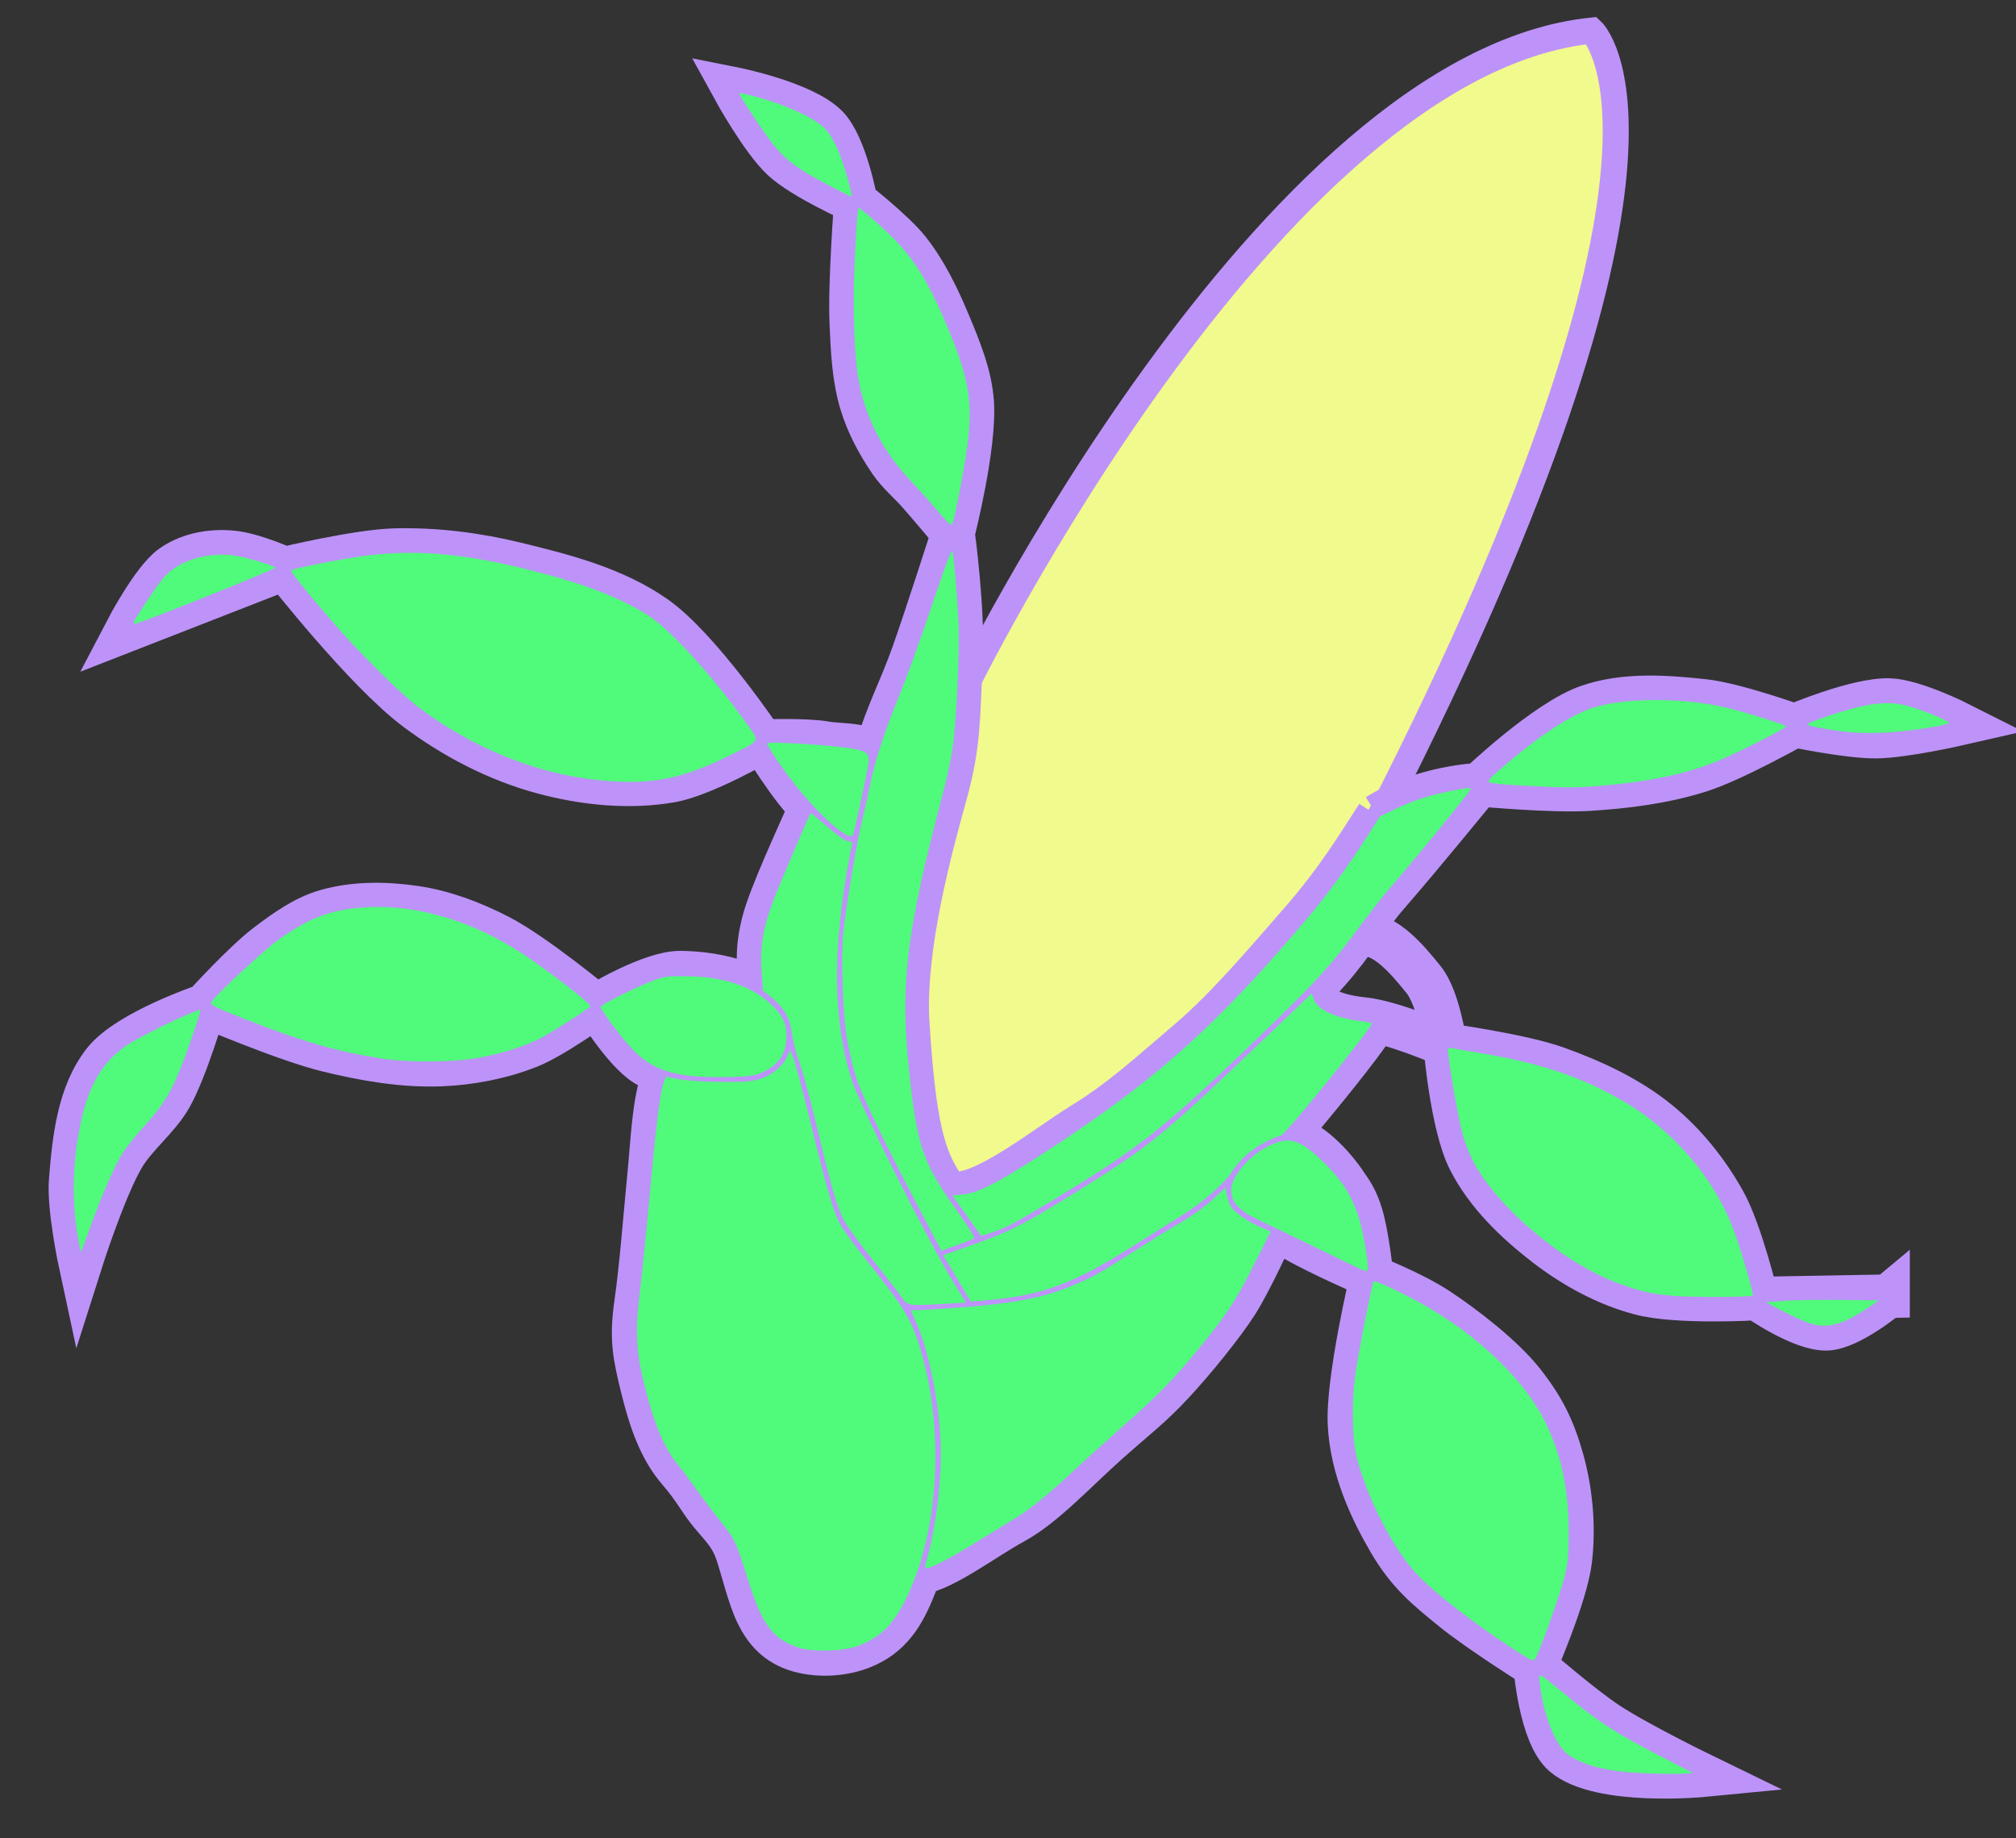 <?xml version="1.0" encoding="UTF-8" standalone="no"?>
<svg
   xmlns:dc="http://purl.org/dc/elements/1.1/"
   xmlns:cc="http://creativecommons.org/ns#"
   xmlns:rdf="http://www.w3.org/1999/02/22-rdf-syntax-ns#"
   xmlns:svg="http://www.w3.org/2000/svg"
   xmlns="http://www.w3.org/2000/svg"
   xmlns:sodipodi="http://sodipodi.sourceforge.net/DTD/sodipodi-0.dtd"
   xmlns:inkscape="http://www.inkscape.org/namespaces/inkscape"
   version="1.1"
   id="svg869"
   width="2319.824"
   height="2114.852"
   viewBox="0 0 2319.824 2114.852"
   sodipodi:docname="cornLogo.svg"
   inkscape:version="1.0.1 (1.0.1+r73)">
  <rect x="0" y="0" width="2319.824" height="2114.852" fill="#333333" stroke="none"/>
  <defs
     id="defs873" />
  <sodipodi:namedview
     pagecolor="#ffffff"
     bordercolor="#666666"
     borderopacity="1"
     objecttolerance="10"
     gridtolerance="10"
     guidetolerance="10"
     inkscape:pageopacity="0"
     inkscape:pageshadow="2"
     inkscape:window-width="1688"
     inkscape:window-height="1404"
     id="namedview871"
     showgrid="false"
     inkscape:zoom="0.34103623"
     inkscape:cx="1030.4678"
     inkscape:cy="687.83377"
     inkscape:window-x="64"
     inkscape:window-y="720"
     inkscape:window-maximized="0"
     inkscape:current-layer="g875"
     inkscape:document-rotation="0" />
  <g
     inkscape:groupmode="layer"
     inkscape:label="Image"
     id="g875"
     transform="translate(-210.215,118.154)">
    <path
       style="opacity:0.99;fill:#ffff00;fill-rule:evenodd;stroke:#000000;stroke-width:1.002;stroke-linejoin:round;stroke-miterlimit:4;stroke-dasharray:none;paint-order:fill markers stroke"
       d=""
       id="path3865" />
    <path
       style="fill:#f1fa8c;fill-opacity:1;stroke:#bd93f9;stroke-width:30;stroke-linecap:butt;stroke-linejoin:miter;stroke-opacity:1;stroke-miterlimit:4;stroke-dasharray:none"
       d="M 1798.03,821.311 C 2190.474,53.031 2041.841,-82.969 2041.841,-82.969 1669.736,-44.184 1317.833,678.34 1317.833,678.34 c 0,0 -154.435,436.079 -11.733,578.948 0,0 246.141,-57.345 491.93,-435.977 z"
       id="path1783"
       sodipodi:nodetypes="ccccc" />
    <path
       id="path923"
       style="fill:none;stroke:#bd93f9;stroke-width:50.049;stroke-linecap:butt;stroke-linejoin:miter;stroke-miterlimit:4;stroke-dasharray:none;stroke-opacity:1"
       d="m 2275.132,716.734 c 0,0 71.641,-30.656 109.381,-29.458 28.336,0.899 80.558,27.281 80.558,27.281 0,0 -63.638,14.551 -96.026,14.863 -31.587,0.305 -93.913,-12.687 -93.913,-12.687 z m -362.733,67.986 c 0,0 76.468,-72.977 124.888,-89.908 42.145,-14.737 89.4,-11.394 133.782,-6.534 35.747,3.914 104.062,28.456 104.062,28.456 0,0 -71.017,40.051 -109.637,52.141 -41.249,12.913 -84.811,18.402 -127.955,21.026 -41.672,2.534 -125.141,-5.181 -125.141,-5.181 z M 1195.031,113.97 c 0,0 -11.707,-64.563 -33.408,-86.628 -27.019,-27.472 -107.147,-43.381 -107.147,-43.381 0,0 32.369,59.037 56.711,81.434 23.769,21.87 83.844,48.575 83.844,48.575 z m 111.865,381.343 c 0,0 25.698,-100.169 22.02,-150.853 -2.297,-31.661 -14.966,-61.976 -27.216,-91.261 -12.167,-29.088 -26.121,-58.07 -45.559,-82.895 -17.08,-21.813 -61.111,-56.334 -61.111,-56.334 0,0 -7.294,93.438 -5.234,140.138 1.36,30.82 2.64,62.298 11.586,91.823 7.268,23.987 19.432,46.587 33.575,67.28 9.084,13.291 21.801,23.698 32.432,35.788 13.399,15.239 39.507,46.315 39.507,46.315 z m 488.472,324.973 c -21.828,33.771 -46.584,74.841 -88.099,122.343 -41.515,47.501 -85.439,99.629 -129.407,137 -43.968,37.371 -77.158,68.2 -122.235,95.814 -45.078,27.613 -138.289,103.776 -160.323,71.553 -22.035,-32.224 -33.494,-69.843 -40.868,-193.52 -3.603,-85.085 26.672,-196.267 43.368,-256.33 16.696,-60.063 14.623,-88.094 18.179,-149.251 3.556,-61.157 -9.087,-152.582 -9.087,-152.582 0,0 -31.33,97.817 -46.15,139.391 -14.82,41.574 -29.267,67.054 -42.129,110.21 -12.863,43.155 -25.582,104.822 -32.354,148.721 -6.772,43.899 -11.972,73.067 -10.489,113.829 1.483,40.762 4.519,85.334 21.374,128.66 17.191,44.19 95.004,188.161 95.004,188.161 l 78.963,-28.334 c 41.969,-23.169 102.782,-61.295 136.326,-84.116 37.39,-25.437 78.706,-62.819 110.941,-94.536 34.402,-33.849 89.706,-82.82 121.496,-119.133 30.559,-34.906 39.392,-55.363 69.352,-89.811 38.03,-43.727 103.17,-123.633 103.17,-123.633 0,0 -64.4,2.037 -117.032,35.565 m -457.159,487.15 -42.906,-60.442 m 1087.526,126.221 -150.884,2.684 c 0,0 51.387,36.062 80.646,34.849 26.523,-1.1 70.238,-37.533 70.238,-37.533 z m -509.67,-289.182 c 0,0 7.434,92.091 27.828,132.264 19.985,39.367 53.528,71.609 88.537,98.509 32.121,24.68 69.086,44.889 108.256,55.214 43.286,11.409 134.164,5.88 134.164,5.88 0,0 -18.613,-76.995 -37.629,-111.193 -19.283,-34.676 -44.918,-66.802 -75.648,-91.9 -34.096,-27.847 -75.274,-46.915 -116.677,-61.875 -41.26,-14.908 -128.832,-26.9 -128.832,-26.9 z M 1771.246,960.137 c 26.81,-12.957 58.893,26.25 77.17,48.906 17.322,21.473 24.745,74.99 24.745,74.99 0,0 -61.23,-26.412 -94.093,-29.752 -33.703,-3.426 -62.643,-14.544 -55.199,-37.007 M 538.053,535.982 355.693,607.134 c 0,0 30.056,-57.551 51.869,-73.347 21.814,-15.797 51.137,-19.247 74.217,-15.922 23.08,3.325 56.273,18.118 56.273,18.118 z m 549.184,198.608 c 0,0 -71.672,-106.622 -123.083,-142.729 -46.746,-32.831 -104.559,-47.704 -160.058,-61.234 -45.58,-11.111 -92.951,-17.104 -139.848,-15.846 -42.639,1.143 -126.195,21.2 -126.195,21.2 0,0 92.164,117.913 151.428,162.152 43.166,32.222 92.606,58.056 144.592,72.161 47.774,12.963 99.395,18.395 148.17,9.944 37.603,-6.515 104.994,-45.649 104.994,-45.649 z m 107.255,108.743 c 11.478,-36.671 19.073,-88.989 19.073,-88.989 -0.603,-17.578 -34.478,-14.218 -52.697,-17.449 -24.178,-4.288 -73.631,-2.305 -73.631,-2.305 0,0 32.729,54.475 55.633,75.915 14.887,13.936 46.468,49.296 51.622,32.828 z m 599.664,213.141 c -19.426,31.115 -71.257,93.313 -105.561,134.241 M 1142.87,810.506 c -13.481,31.667 -46.271,100.933 -54.335,133.004 -8.064,32.071 -5.967,51.253 -2.145,82.43 m 241.049,357.681 c 0,0 -34.389,-52.377 -49.965,-86.404 m 699.27,501.724 c 0,0 5.756,79.136 33.138,102.236 41.194,34.754 160.007,23.244 160.007,23.244 0,0 -75.335,-36.641 -110.192,-59.652 -29.459,-19.448 -82.953,-65.828 -82.953,-65.828 z M 1788.625,1350.8 c 0,0 -28.156,118.514 -25.564,169.696 2.592,51.181 24.81,98.426 46.145,134.937 21.336,36.511 42.562,53.684 72.678,78.206 30.116,24.522 94.86,65.303 94.86,65.303 0,0 35.511,-81.233 40.385,-121.778 4.874,-40.545 0.315,-81.734 -9.437,-116.34 -9.752,-34.606 -21.23,-58.439 -44.694,-88.334 -23.464,-29.895 -68.197,-64.259 -97.99,-83.936 -29.794,-19.677 -76.384,-37.754 -76.384,-37.754 z m -100.029,-160.084 c -25.903,3.621 -66.821,34.196 -64.181,64.384 2.649,30.297 48.427,37.052 74.649,52.457 28.584,16.793 89.562,43.243 89.562,43.243 0,0 -5.01,-51.566 -13.551,-75.754 -4.445,-12.587 -7.492,-18.527 -19.266,-35.107 -14.791,-20.828 -44.902,-52.342 -67.212,-49.223 z M 445.803,1038.756 c 0,0 -88.4,29.825 -115.774,64.496 -29.394,37.229 -34.783,89.703 -38.523,136.99 -2.528,31.963 11.158,95.54 11.158,95.54 0,0 26.645,-83.974 48.465,-121.85 14.919,-25.897 40.792,-44.414 55.449,-70.46 18.28,-32.483 39.225,-104.716 39.225,-104.716 z m 450.518,0.208 c 0,0 -71.51,-59.212 -112.496,-80.221 -30.197,-15.479 -62.794,-27.919 -96.377,-32.782 -33.671,-4.875 -69.283,-5.278 -101.984,4.111 -24.895,7.147 -46.776,22.962 -67.473,38.533 -26.812,20.172 -72.187,70.15 -72.187,70.15 0,0 93.022,39.857 141.974,51.702 42.142,10.197 85.722,17.902 129.051,16.293 34.483,-1.281 69.315,-8.006 101.46,-20.551 28.325,-11.054 78.033,-47.235 78.033,-47.235 z m 210.271,68.17 c 12.747,-13.603 16.395,-39.31 7.107,-55.474 -21.636,-37.653 -76.557,-50.171 -119.979,-50.771 -34.855,-0.482 -97.398,38.075 -97.398,38.075 0,0 31.638,51.831 56.451,67.443 19.879,12.508 44.804,16.718 68.281,17.387 29.037,0.827 65.676,4.536 85.539,-16.661 z m -132.957,11.174 c -11.617,35.715 -12.214,71.682 -16.658,117.126 -4.444,45.445 -8.937,104.665 -14.899,145.84 -5.962,41.175 -1.73,60.523 7.319,97.36 9.049,36.837 20.485,70.07 41.349,94.278 20.864,24.208 23.807,34.399 38.454,51.657 14.646,17.258 23.224,25.631 29.668,45.375 6.444,19.745 13.524,49.967 22.756,68.797 9.232,18.83 22.513,34.731 47.401,41.998 24.889,7.266 61.454,5.848 89.24,-11.916 27.786,-17.764 38.634,-46.87 50.213,-77.16 11.579,-30.29 17.744,-70.698 20.49,-102.077 2.746,-31.38 2.343,-57.88 -2.981,-90.463 -5.323,-32.582 -11.463,-71.858 -28.62,-103.708 -17.156,-31.851 -49.574,-65.027 -73.77,-98.683 -24.196,-33.656 -43.798,-178.244 -64.121,-213.066 m 132.862,303.464 c 0,0 96.966,-4.058 133.469,-11.525 36.503,-7.466 50.927,-13.864 76.108,-25.375 25.181,-11.511 76.635,-49.288 105.469,-64.412 28.834,-15.124 59.642,-47.782 59.642,-47.782 m 48.739,59.579 c 0,0 -26.537,58.512 -42.825,83.824 -16.288,25.312 -49.321,66.116 -74.269,92.759 -24.948,26.642 -38.808,36.413 -73.918,67.604 -35.11,31.19 -73.023,72.489 -107.53,91.284 -34.507,18.795 -79.361,53.497 -108.744,58.576"
       sodipodi:nodetypes="cscsccsscssccscsccssscssssccsssscsscsssssccssssccccccsccssscsssccscscccssccssscssscscscsscccsccccscsccssscsssscssscssscsscssccsssscssscssscssscssssssssssssssccsssccssssc" />
    <path
       style="fill:#50fa7b;fill-opacity:1;stroke:none;stroke-width:0.378;stroke-miterlimit:4;stroke-dasharray:none"
       d="m 298.793,1298.752 c -4.915,-30.333 -4.965,-67.796 -0.131,-100.05 9.099,-60.723 24.968,-92.072 57.943,-114.465 11.867,-8.059 56.837,-30.45 75.608,-37.645 l 8.851,-3.393 -1.364,5.701 c -0.75,3.135 -5.295,16.897 -10.099,30.582 -19.054,54.275 -26.956,68.743 -53.795,98.487 -8.746,9.693 -19.335,22.756 -23.531,29.028 -8.8,13.156 -24.693,49.331 -38.705,88.1 -5.354,14.814 -9.981,27.18 -10.281,27.481 -0.301,0.301 -2.324,-10.42 -4.496,-23.824 z"
       id="path1717" />
    <path
       style="fill:#50fa7b;fill-opacity:1;stroke:none;stroke-width:0.784;stroke-miterlimit:4;stroke-dasharray:none"
       d="m 650.4,1099.895 c -52.06,-7.99 -91.504,-19.349 -159.056,-45.807 -34.234,-13.409 -39.575,-16.088 -37.987,-19.055 4.081,-7.626 60.51,-60.06 77.906,-72.391 34.858,-24.71 59.201,-33.954 96.628,-36.694 59.367,-4.347 124.787,14.611 183.325,53.126 30.7,20.199 79.78,58.17 78.295,60.573 -1.581,2.558 -37.432,25.7 -54.59,35.237 -18.024,10.019 -47.663,19.49 -76.39,24.411 -28.487,4.879 -78.443,5.157 -108.129,0.601 z"
       id="path1741" />
    <path
       style="fill:#50fa7b;fill-opacity:1;stroke:none;stroke-width:0.784;stroke-miterlimit:4;stroke-dasharray:none"
       d="m 1007.025,1120.015 c -32.818,-3.514 -51.214,-12.019 -70.588,-32.637 -11.635,-12.382 -35.155,-43.829 -35.155,-47.004 0,-2.075 34.153,-19.524 53.909,-27.542 19.442,-7.89 20.034,-7.99 45.615,-7.708 41.553,0.459 74.605,11.409 96.261,31.891 14.133,13.367 18.401,22.175 18.183,37.532 -0.282,19.892 -9.21,32.944 -28.315,41.395 -8.483,3.753 -14.859,4.63 -37.295,5.132 -14.885,0.333 -34.061,-0.144 -42.613,-1.059 z"
       id="path1743" />
    <path
       style="fill:#50fa7b;fill-opacity:1;stroke:none;stroke-width:0.784;stroke-miterlimit:4;stroke-dasharray:none"
       d="m 1128.944,1777.454 c -29.772,-9.837 -42.053,-26.64 -58.714,-80.34 -12.504,-40.303 -14.525,-44.58 -30.291,-64.115 -7.327,-9.078 -19.143,-24.701 -26.26,-34.717 -7.116,-10.016 -17.136,-23.364 -22.265,-29.662 -16.959,-20.821 -28.129,-47.039 -39.604,-92.956 -9.799,-39.212 -10.878,-61.638 -5.195,-107.979 2.377,-19.386 7.635,-71.636 11.682,-116.111 9.19,-100.963 14.327,-133.371 20.751,-130.906 8.927,3.425 31.99,5.702 60.674,5.987 25.762,0.257 35.138,-0.435 44.623,-3.292 13.734,-4.137 26.19,-14.254 31.609,-25.674 l 3.612,-7.612 3.896,9.919 c 2.143,5.455 11.37,40.392 20.504,77.638 17.648,71.958 24.206,94.595 32.236,111.26 2.747,5.702 15.839,23.896 29.092,40.431 44.57,55.607 53.632,70.355 63.74,103.735 28.587,94.399 21.808,211.798 -16.698,289.176 -14.521,29.18 -29.054,43.389 -54.34,53.128 -16.725,6.441 -52.596,7.527 -69.053,2.089 z"
       id="path1745" />
    <path
       style="fill:#50fa7b;fill-opacity:1;stroke:none;stroke-width:0.784;stroke-miterlimit:4;stroke-dasharray:none"
       d="m 1275.377,1681.287 c 11.7,-39.968 18.686,-96.273 17.171,-138.4 -1.688,-46.937 -13.092,-104.649 -27.069,-136.976 l -7.115,-16.456 h 4.79 c 2.635,0 19.093,-0.971 36.575,-2.156 74.242,-5.037 110.465,-11.755 146.858,-27.234 23.038,-9.799 28.102,-12.649 69.613,-39.181 17.19,-10.987 38.183,-23.983 46.652,-28.88 19.931,-11.526 33.57,-21.358 46.772,-33.718 l 10.641,-9.963 1.471,7.845 c 0.809,4.315 3.011,10.453 4.893,13.641 4.11,6.961 20.142,18.104 35.014,24.337 l 10.825,4.537 -19.486,38.647 c -21.052,41.753 -31.609,57.737 -64.552,97.739 -28.261,34.317 -47.009,53.412 -86.898,88.508 -18.246,16.053 -43.904,39.236 -57.019,51.517 -28.826,26.994 -49.039,43.352 -66.642,53.931 -7.251,4.358 -26.651,16.27 -43.11,26.472 -29.887,18.525 -52.566,30.45 -57.917,30.453 -1.961,0 -2.413,-1.435 -1.468,-4.664 z"
       id="path1747" />
    <path
       style="fill:#50fa7b;fill-opacity:1;stroke:none;stroke-width:0.784;stroke-miterlimit:4;stroke-dasharray:none"
       d="m 1776.259,1342.197 c -3.991,-1.75 -26.851,-12.745 -50.798,-24.433 -23.948,-11.688 -52.405,-25.385 -63.239,-30.438 -26.074,-12.162 -35.248,-21.602 -35.248,-36.269 0,-15.38 20.494,-39.6 42.8,-50.581 23.351,-11.496 35.389,-8.227 61.483,16.695 30.499,29.129 42.906,53.91 50.147,100.166 4.418,28.218 4.259,28.985 -5.145,24.861 z"
       id="path1749" />
    <path
       style="fill:#50fa7b;fill-opacity:1;stroke:none;stroke-width:0.784;stroke-miterlimit:4;stroke-dasharray:none"
       d="m 1954.813,1781.265 c -48.648,-31.46 -96.302,-68.455 -115.508,-89.67 -26.804,-29.609 -55.382,-85.366 -67.632,-131.953 -6.017,-22.882 -6.413,-68.434 -0.895,-102.801 4.844,-30.168 18.022,-96.762 19.798,-100.047 1.01,-1.868 11.274,2.325 36.566,14.937 73.33,36.568 135.334,93.053 161.707,147.312 18.246,37.54 26.653,77.73 26.457,126.478 -0.117,29.044 -0.815,35.72 -5.606,53.62 -5.871,21.933 -28.938,85.825 -32.983,91.357 -2.167,2.963 -4.689,1.9 -21.904,-9.233 z"
       id="path1751" />
    <path
       style="fill:#50fa7b;fill-opacity:1;stroke:none;stroke-width:0.784;stroke-miterlimit:4;stroke-dasharray:none"
       d="m 2100.557,1922.018 c -40.196,-1.867 -67.08,-8.422 -85.24,-20.785 -14.626,-9.957 -28.889,-44.899 -32.939,-80.692 -1.732,-15.307 -3.923,-16.077 27.275,9.58 41.071,33.776 59.465,45.7 113.728,73.721 l 35.073,18.112 -14.53,0.702 c -7.992,0.386 -27.507,0.099 -43.367,-0.637 z"
       id="path1753" />
    <path
       style="fill:#50fa7b;fill-opacity:1;stroke:none;stroke-width:0.784;stroke-miterlimit:4;stroke-dasharray:none"
       d="m 1315.963,1360.241 c -6.272,-10.535 -13.434,-22.528 -15.914,-26.651 l -4.51,-7.497 37.638,-13.415 c 40.388,-14.396 58.869,-23.995 120.611,-62.647 80.998,-50.707 95.607,-62.62 205.733,-167.767 l 60.062,-57.346 2.551,7.055 c 4.223,11.68 25.762,21.466 54.644,24.828 6.557,0.763 11.922,1.924 11.922,2.58 0,5.273 -100.232,128.954 -104.505,128.954 -1.515,0 -9.372,3.31 -17.459,7.356 -16.179,8.094 -30.144,20.456 -39.111,34.623 -8.027,12.681 -34.205,35.597 -56.055,49.069 -10.011,6.172 -35.853,22.4 -57.429,36.062 -69.697,44.132 -105.741,57.327 -171.222,62.679 l -15.55,1.271 z"
       id="path1755" />
    <path
       style="fill:#50fa7b;fill-opacity:1;stroke:none;stroke-width:0.784;stroke-miterlimit:4;stroke-dasharray:none"
       d="m 1247.88,1374.423 c -3.344,-4.847 -18.395,-24.207 -33.446,-43.023 -15.051,-18.816 -29.991,-39.359 -33.2,-45.65 -8.092,-15.866 -14.414,-37.593 -30.093,-103.418 -7.441,-31.241 -16.85,-66.23 -20.908,-77.753 -4.058,-11.523 -8.112,-27.264 -9.009,-34.98 -1.896,-16.313 -9.504,-29.21 -24.054,-40.775 l -8.951,-7.115 -1.457,-19.434 c -2.344,-31.262 1.153,-52.414 14.384,-87.021 6.065,-15.862 40.29,-95.774 41.861,-97.743 0.316,-0.396 8.751,6.428 18.744,15.164 9.993,8.736 20.662,16.383 23.709,16.992 l 5.54,1.108 -2.832,14.829 c -20.17,105.613 -19.745,187.584 1.328,256.444 8.897,29.07 88.541,187.803 118.763,236.695 l 13.481,21.809 -23.104,1.331 c -44.222,2.548 -43.806,2.61 -50.756,-7.462 z"
       id="path1757" />
    <path
       style="fill:#50fa7b;fill-opacity:1;stroke:none;stroke-width:0.784;stroke-miterlimit:4;stroke-dasharray:none"
       d="m 1180.77,840.426 c -24.975,-16.471 -63.685,-61.443 -87.659,-101.84 -1.481,-2.496 2.839,-2.719 29.175,-1.509 17.003,0.782 41.976,2.745 55.497,4.363 30.138,3.607 33.459,5.724 31.549,20.12 -1.151,8.68 -14.307,69.829 -16.988,78.961 -1.35,4.598 -4.497,4.572 -11.574,-0.095 z"
       id="path1759" />
    <path
       style="fill:#50fa7b;fill-opacity:1;stroke:none;stroke-width:0.784;stroke-miterlimit:4;stroke-dasharray:none"
       d="M 900.801,779.64 C 828.483,772.665 754.342,742.865 691.902,695.676 670.649,679.614 621.354,630.541 591.112,595.34 c -31.709,-36.909 -47.026,-56.104 -45.769,-57.36 1.495,-1.495 29.686,-7.459 62.552,-13.235 69.222,-12.165 128.261,-8.373 215.373,13.831 61.44,15.66 100.862,30.987 133.729,51.991 24.973,15.959 73.787,69.737 112.317,123.738 15.593,21.854 17.571,18.429 -21.857,37.848 -53.531,26.366 -89.122,33.037 -146.656,27.487 z"
       id="path1761" />
    <path
       style="fill:#50fa7b;fill-opacity:1;stroke:none;stroke-width:0.784;stroke-miterlimit:4;stroke-dasharray:none"
       d="m 364.269,597.872 c 0,-2.49 23.156,-37.512 32.765,-49.555 16.378,-20.527 48.989,-31.454 81.765,-27.396 12.276,1.52 41.344,9.855 48.44,13.89 2.057,1.17 -156.505,64.676 -161.483,64.676 -0.817,0 -1.486,-0.727 -1.486,-1.615 z"
       id="path1763" />
    <path
       style="fill:#50fa7b;fill-opacity:1;stroke:none;stroke-width:0.784;stroke-miterlimit:4;stroke-dasharray:none"
       d="m 1162.017,94.061 c -35.11,-18.546 -47.067,-27.453 -62.362,-46.454 -10.825,-13.447 -38.72,-55.569 -38.72,-58.467 0,-0.503 5.365,0.443 11.922,2.102 40.553,10.26 76.836,26.906 88.596,40.645 3.933,4.594 9.985,15.162 13.449,23.483 6.938,16.665 17.176,52.739 14.953,52.686 -0.773,-0.018 -13.3,-6.317 -27.837,-13.995 z"
       id="path1765" />
    <path
       style="fill:#50fa7b;fill-opacity:1;stroke:none;stroke-width:0.784;stroke-miterlimit:4;stroke-dasharray:none"
       d="m 1289.918,470.561 c -7.913,-9.417 -22.06,-25.248 -31.438,-35.179 -33.527,-35.505 -53.533,-74.902 -60.849,-119.826 -4.5,-27.634 -6.214,-82.026 -4.078,-129.423 1.189,-26.388 2.688,-51.973 3.331,-56.856 l 1.169,-8.878 8.593,6.804 c 4.726,3.742 16.825,14.638 26.887,24.212 29.163,27.75 47.976,58.97 72.486,120.295 19.537,48.88 23.421,76.292 17.358,122.51 -3.692,28.145 -14.802,85.834 -17.437,90.543 -1.203,2.15 -5.426,-1.593 -16.021,-14.202 z"
       id="path1767" />
    <path
       style="fill:#50fa7b;fill-opacity:1;stroke:none;stroke-width:0.784;stroke-miterlimit:4;stroke-dasharray:none"
       d="m 1268.043,1272.741 c -39.21,-74.39 -65.576,-129.165 -72.456,-150.526 -3.449,-10.707 -8.175,-30.301 -10.503,-43.542 -5.455,-31.027 -7.6,-98.853 -4.047,-127.991 4.421,-36.261 14.613,-96.422 20.852,-123.093 3.338,-14.27 7.595,-33.397 9.459,-42.505 5.58,-27.262 16.803,-61.599 33.483,-102.443 8.665,-21.217 25.767,-68.433 38.006,-104.925 16.321,-48.664 22.573,-64.967 23.453,-61.166 1.784,7.704 5.253,49.038 6.786,80.863 1.574,32.661 -2.184,113.774 -6.725,145.136 -1.733,11.973 -6.357,33.899 -10.276,48.725 -44.446,168.176 -51.088,226.344 -38.352,335.909 8.807,75.768 15.586,94.382 53.887,147.953 11.712,16.381 20.515,30.483 19.562,31.337 -0.953,0.854 -9.839,4.441 -19.748,7.971 l -18.016,6.418 z"
       id="path1769" />
    <path
       style="fill:#50fa7b;fill-opacity:1;stroke:none;stroke-width:0.784;stroke-miterlimit:4;stroke-dasharray:none"
       d="m 1322.742,1280.639 -16.642,-23.351 12.524,-1.136 c 18.329,-1.662 46.223,-16.696 112.413,-60.59 114.73,-76.082 182.641,-137.773 285.373,-259.233 20.352,-24.062 46.39,-59.783 66.071,-90.64 l 15.549,-24.378 16.587,-8.125 c 9.123,-4.469 24.169,-10.475 33.436,-13.346 17.974,-5.57 51.4,-12.421 54.905,-11.252 1.78,0.593 -60.33,76.989 -96.587,118.802 -5.933,6.842 -23.202,29.148 -38.377,49.569 -30.2,40.642 -54.733,66.505 -138.65,146.162 -85.692,81.343 -114.493,103.448 -209.321,160.652 -42.825,25.834 -50.718,30.041 -66.309,35.344 l -14.33,4.874 z"
       id="path1771" />
    <path
       style="fill:#50fa7b;fill-opacity:1;stroke:none;stroke-width:0.784;stroke-miterlimit:4;stroke-dasharray:none"
       d="m 1962.866,785.756 c -18.816,-0.986 -35.992,-2.535 -38.168,-3.444 -3.409,-1.423 -1.542,-3.744 13.477,-16.754 42.82,-37.092 79.657,-61.353 105.594,-69.546 37.956,-11.99 107.482,-11.556 156.819,0.979 23.669,6.014 64.996,19.078 64.996,20.547 0,1.96 -50.396,27.7 -74.643,38.125 -37.159,15.976 -81.158,25.538 -139.55,30.327 -29.346,2.407 -38.574,2.383 -88.525,-0.234 z"
       id="path1773" />
    <path
       style="fill:#50fa7b;fill-opacity:1;stroke:none;stroke-width:0.784;stroke-miterlimit:4;stroke-dasharray:none"
       d="m 2318.459,721.67 c -14.823,-2.31 -27.684,-4.932 -28.579,-5.827 -1.976,-1.976 36.374,-15.204 60.713,-20.942 20.815,-4.907 38.23,-5.272 53.803,-1.128 17.216,4.582 50.249,18.14 48.397,19.864 -3.796,3.534 -53.173,10.626 -79.393,11.403 -21.193,0.628 -34.536,-0.191 -54.942,-3.37 z"
       id="path1775" />
    <path
       style="fill:#50fa7b;fill-opacity:1;stroke:none;stroke-width:0.784;stroke-miterlimit:4;stroke-dasharray:none"
       d="m 2136.788,1372.896 c -25.635,-2.003 -41.302,-5.64 -67.196,-15.599 -62.291,-23.958 -134.78,-85.101 -163.441,-137.86 -4.027,-7.412 -9.649,-21.543 -12.494,-31.401 -4.623,-16.018 -13.544,-65.048 -16.645,-91.478 -1.103,-9.398 -0.933,-9.829 3.471,-8.835 2.546,0.574 16.293,2.974 30.547,5.333 72.267,11.958 119.939,28.007 169.044,56.907 56.674,33.355 103.987,89.316 125.618,148.581 8.219,22.519 22.866,72.647 21.597,73.916 -1.844,1.844 -68.391,2.166 -90.502,0.438 z"
       id="path1779" />
    <path
       style="fill:#50fa7b;fill-opacity:1;stroke:none;stroke-width:0.784;stroke-miterlimit:4;stroke-dasharray:none"
       d="m 2292.401,1404.317 c -6.347,-2.096 -20.249,-8.396 -30.892,-14.001 l -19.352,-10.191 21.562,-1.575 c 11.859,-0.866 41.156,-1.333 65.104,-1.037 l 43.541,0.538 -12.996,8.679 c -29.476,19.684 -46.819,24.239 -66.967,17.587 z"
       id="path1781" />
    <ellipse
       style="fill:none;fill-opacity:1;stroke:none;stroke-width:26.886;stroke-miterlimit:4;stroke-dasharray:none;stroke-opacity:1"
       id="path2267"
       cx="-1712.682"
       cy="-385.413"
       rx="1309.387"
       ry="1309.387"
       transform="rotate(-157.828)" />
  </g>
</svg>
